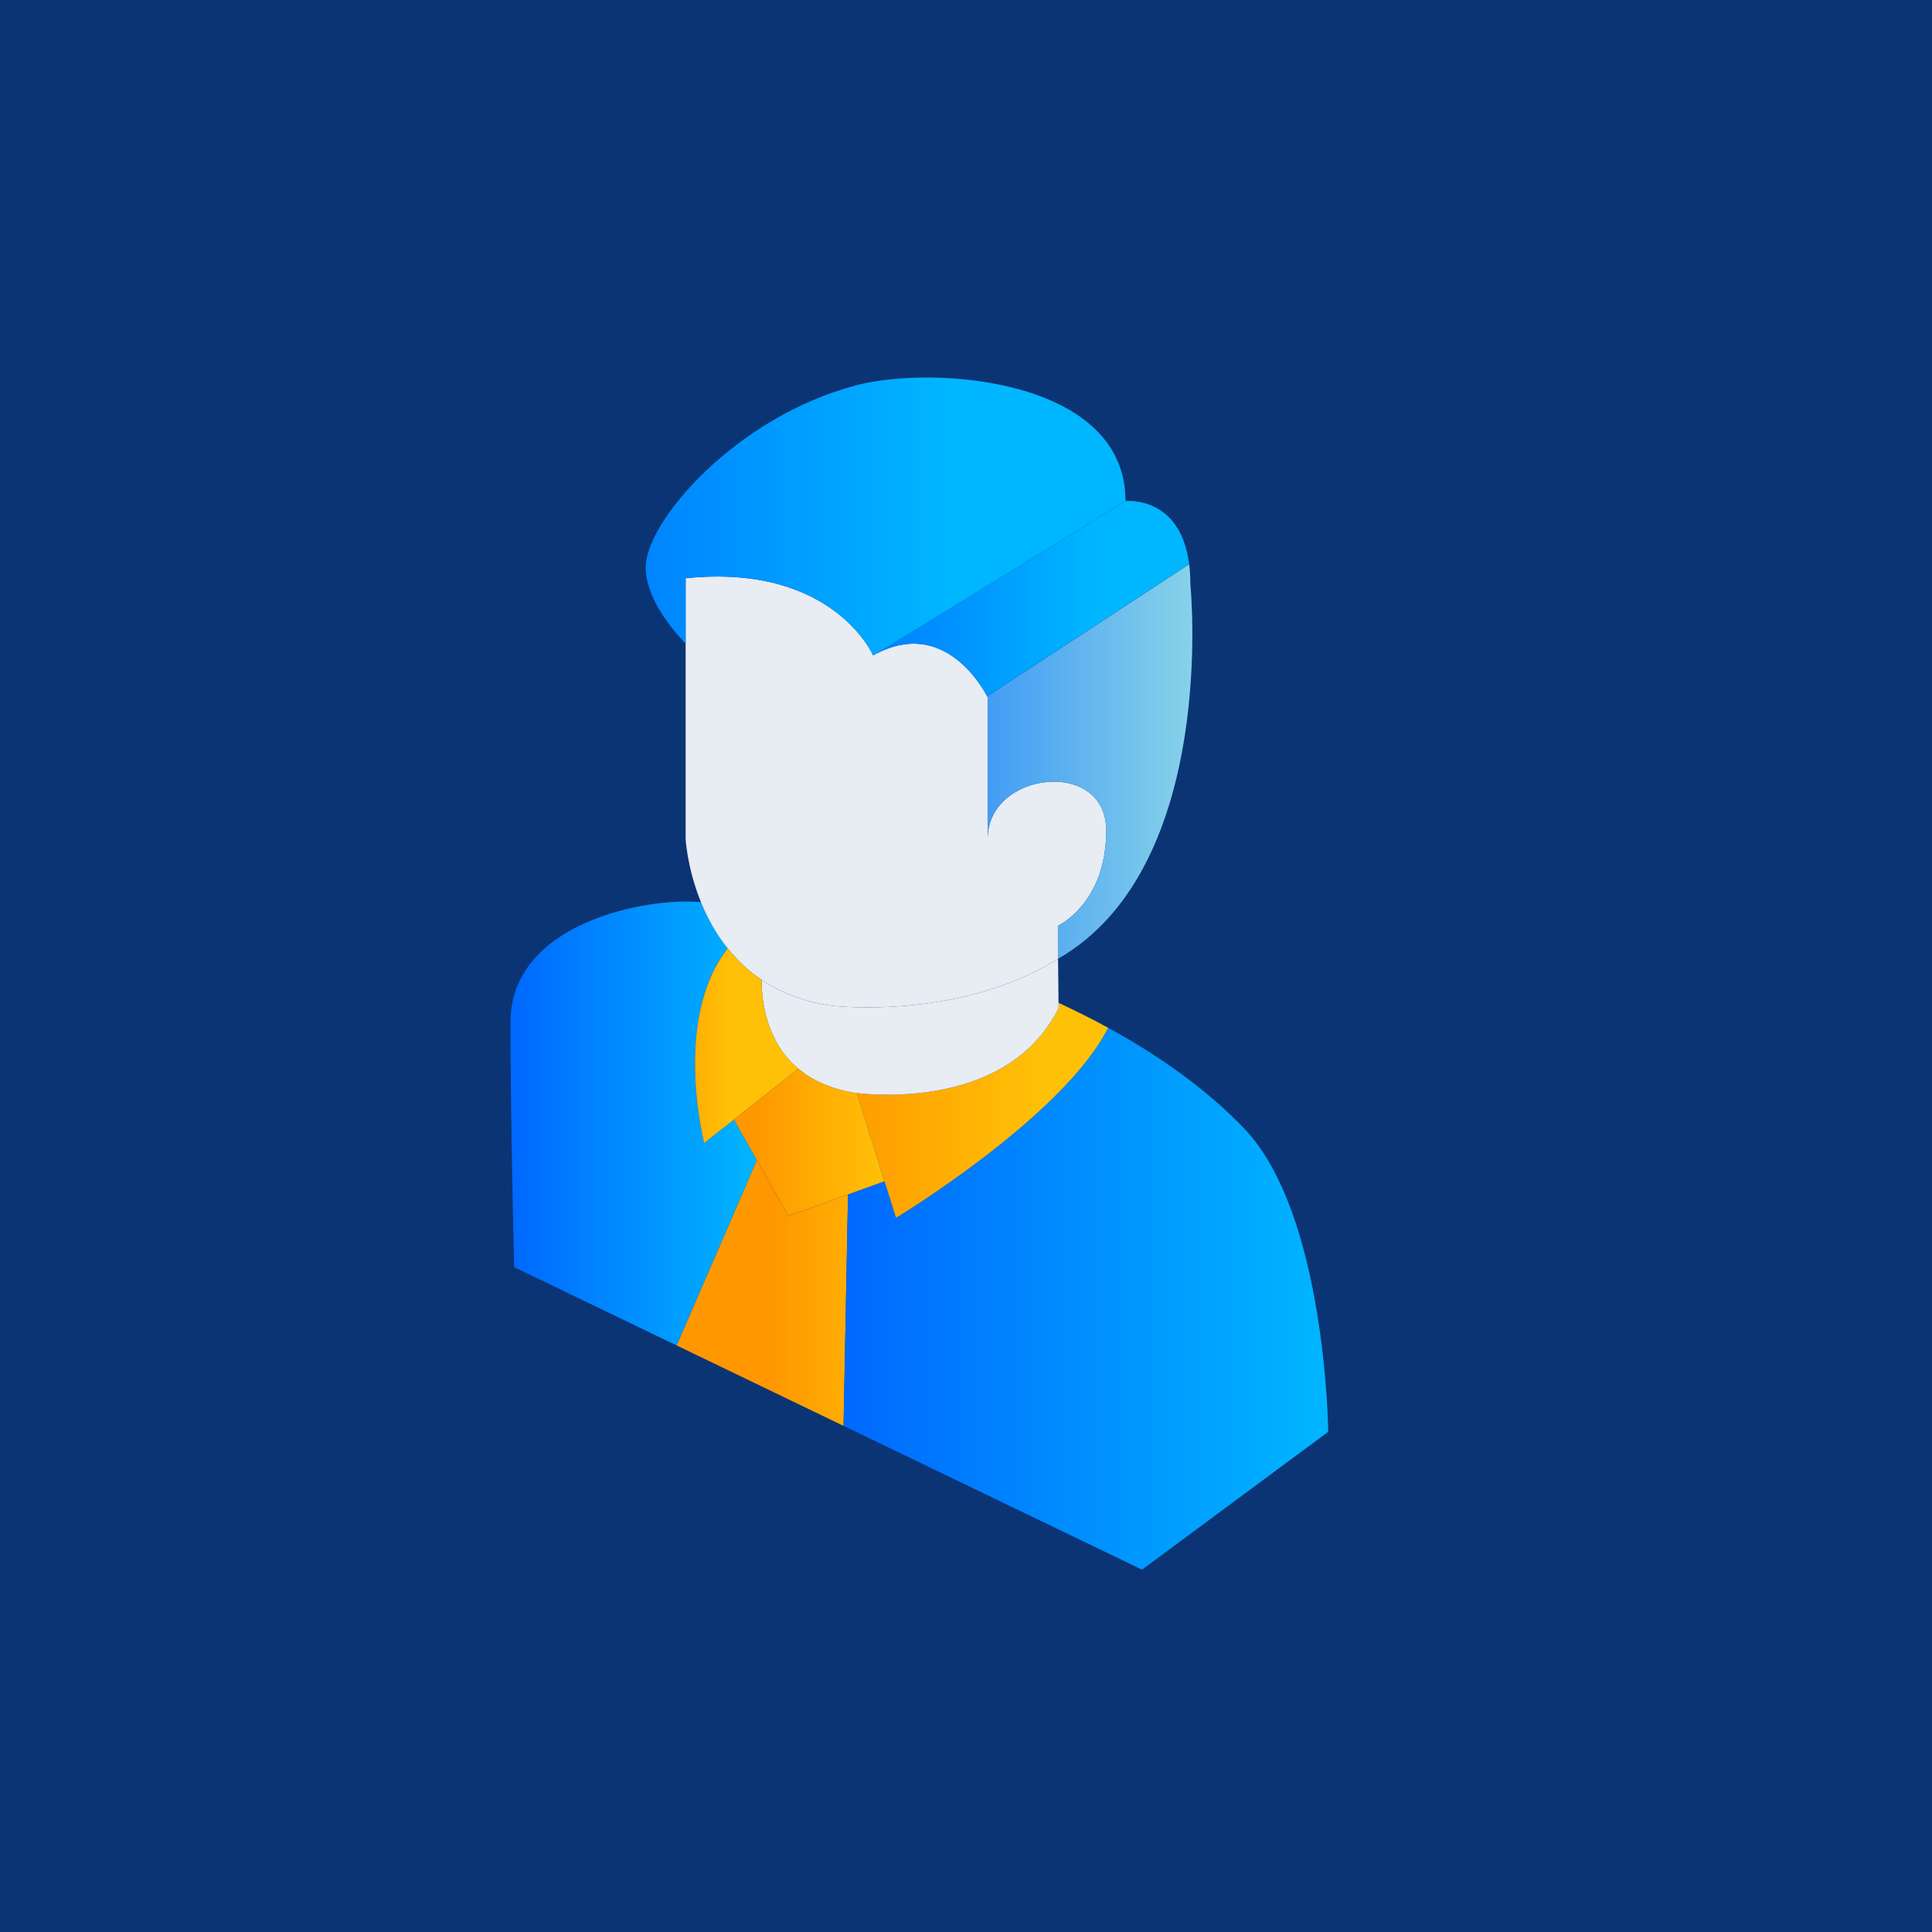 <?xml version="1.0" encoding="utf-8"?>
<!-- Generator: Adobe Illustrator 23.0.3, SVG Export Plug-In . SVG Version: 6.00 Build 0)  -->
<svg version="1.1" id="Layer_1" xmlns="http://www.w3.org/2000/svg" xmlns:xlink="http://www.w3.org/1999/xlink" x="0px" y="0px"
	 viewBox="0 0 500 500" style="enable-background:new 0 0 500 500;" xml:space="preserve">
<style type="text/css">
	.st0{fill:#0B3475;}
	.st1{fill:none;}
	.st2{fill:url(#SVGID_1_);}
	.st3{fill:url(#SVGID_2_);}
	.st4{fill:url(#SVGID_3_);}
	.st5{fill:url(#SVGID_4_);}
	.st6{fill:#E8ECF3;}
	.st7{fill:url(#SVGID_5_);}
	.st8{fill:url(#SVGID_6_);}
	.st9{fill:url(#SVGID_7_);}
	.st10{fill:none;stroke:#00FF00;stroke-miterlimit:10;}
	.st11{fill:url(#SVGID_8_);}
	.st12{fill:url(#SVGID_9_);}
</style>
<rect class="st0" width="500" height="500"/>
<g id="our_customer">
	<g>
		<polygon class="st1" points="393.47,166.08 393.37,166.14 393.37,166.02 		"/>
		<linearGradient id="SVGID_1_" gradientUnits="userSpaceOnUse" x1="193.654" y1="334.633" x2="238.029" y2="334.633">
			<stop  offset="0.15" style="stop-color:#FF9800"/>
			<stop  offset="1" style="stop-color:#FFC107"/>
		</linearGradient>
		<polygon class="st2" points="219.47,309.11 218.31,369.02 175.1,348.19 195.86,300.25 204.03,314.7 		"/>
		<linearGradient id="SVGID_2_" gradientUnits="userSpaceOnUse" x1="132.116" y1="290.759" x2="195.863" y2="290.759">
			<stop  offset="0" style="stop-color:#0068FF"/>
			<stop  offset="1" style="stop-color:#00B6FF"/>
		</linearGradient>
		<path class="st3" d="M195.86,300.25l-20.77,47.94l-42.02-20.25c0,0-0.96-37.34-0.96-63.39c0-25.97,35.83-32.44,49.31-31.06
			c1.59,3.91,3.8,8.06,6.9,11.93c-14.38,18.4-6.07,50.35-6.07,50.35l7.68-6.04L195.86,300.25z"/>
		<linearGradient id="SVGID_3_" gradientUnits="userSpaceOnUse" x1="205.297" y1="287.386" x2="270.4" y2="287.386">
			<stop  offset="0.15" style="stop-color:#FF9800"/>
			<stop  offset="1" style="stop-color:#FFC107"/>
		</linearGradient>
		<path class="st4" d="M286.82,266.01c-11.66,23.06-54.95,49.22-54.95,49.22l-2.99-9.52l-7.17-22.84c6.13,0.72,39.64,3.34,52.26-22
			l-0.02-1.34C278.29,261.55,282.61,263.7,286.82,266.01z"/>
		<linearGradient id="SVGID_4_" gradientUnits="userSpaceOnUse" x1="218.314" y1="336.121" x2="343.744" y2="336.121">
			<stop  offset="0" style="stop-color:#0068FF"/>
			<stop  offset="1" style="stop-color:#00B6FF"/>
		</linearGradient>
		<path class="st5" d="M343.74,370.55l-48.18,35.68l-77.25-37.22l1.16-59.9l9.41-3.4l2.99,9.52c0,0,43.29-26.16,54.95-49.22
			c13.09,7.16,25.3,15.75,35.16,26.03C343.21,314.17,343.74,370.55,343.74,370.55z"/>
		<path class="st6" d="M286.29,214.95c0,18.92-12.5,24.63-12.5,24.63v8.57c-3.96,2.47-8.07,4.46-12.21,6.07
			c-22.8,8.87-46.31,6.06-46.31,6.06c-7.42-1.04-13.38-3.48-18.19-6.72c-3.51-2.36-6.39-5.15-8.76-8.12
			c-3.1-3.87-5.31-8.02-6.9-11.93c-3.6-8.84-3.98-16.41-3.98-16.41v-67.45c38.18-3.93,48.53,19.98,48.53,19.98
			c0.15-0.08,0.29-0.16,0.43-0.24l0.08-0.05c17.7-9.49,27.73,8.45,28.98,10.84c0.08,0.17,0.13,0.26,0.13,0.26v36.64
			C255.6,199.61,286.29,196.04,286.29,214.95z"/>
		<linearGradient id="SVGID_5_" gradientUnits="userSpaceOnUse" x1="204.076" y1="197.059" x2="311.633" y2="197.059">
			<stop  offset="0" style="stop-color:#0068FF"/>
			<stop  offset="1" style="stop-color:#8BD5E8"/>
		</linearGradient>
		<path class="st7" d="M273.82,248.13l-0.03-2.72v-5.83c0,0,12.5-5.71,12.5-24.63c0-18.91-30.69-15.34-30.69,2.15v-36.64
			c0,0-0.05-0.09-0.13-0.26l52.29-34.19c0.2,1.54,0.3,3.23,0.3,5.08C308.05,151.07,315.55,224.2,273.82,248.13z"/>
		<linearGradient id="SVGID_6_" gradientUnits="userSpaceOnUse" x1="202.221" y1="154.911" x2="283.484" y2="154.911">
			<stop  offset="0" style="stop-color:#0068FF"/>
			<stop  offset="1" style="stop-color:#00B6FF"/>
		</linearGradient>
		<path class="st8" d="M307.75,145.99l-52.29,34.19c-1.24-2.39-11.27-20.33-28.98-10.84l64.83-39.68h0.01
			C292.25,129.58,305.57,128.77,307.75,145.99z"/>
		<linearGradient id="SVGID_7_" gradientUnits="userSpaceOnUse" x1="121.413" y1="133.666" x2="245.638" y2="133.666">
			<stop  offset="0" style="stop-color:#0068FF"/>
			<stop  offset="1" style="stop-color:#00B6FF"/>
		</linearGradient>
		<path class="st9" d="M291.32,129.66l-64.83,39.68l-0.08,0.05c-0.14,0.08-0.28,0.15-0.43,0.24c0,0-10.35-23.91-48.53-19.98v16.97
			c-4.31-4.55-10.35-12.26-10.35-19.82c0-11.78,23.2-38.9,54.6-47.12c19.87-5.19,69.59-1.78,69.59,29.99
			C291.28,129.66,291.3,129.66,291.32,129.66z"/>
		<path class="st10" d="M255.47,180.19"/>
		<path class="st6" d="M273.97,260.88c-12.62,25.34-46.13,22.71-52.26,22c-0.63-0.07-0.97-0.12-0.97-0.12
			c-6.14-1.08-10.71-3.31-14.11-6.15c-8.09-6.75-9.51-16.9-9.55-23.05c4.8,3.24,10.76,5.69,18.19,6.72c0,0,23.51,2.82,46.31-6.06
			c4.14-1.61,8.26-3.61,12.21-6.07c0.01-0.01,0.02-0.01,0.03-0.02l0.13,11.41L273.97,260.88z"/>
		<path class="st10" d="M197.09,253.55"/>
		<path class="st10" d="M221.71,282.88"/>
		<linearGradient id="SVGID_8_" gradientUnits="userSpaceOnUse" x1="162.738" y1="270.609" x2="189.506" y2="270.609">
			<stop  offset="0.15" style="stop-color:#FF9800"/>
			<stop  offset="1" style="stop-color:#FFC107"/>
		</linearGradient>
		<path class="st11" d="M206.64,276.6l-16.71,13.15l-7.68,6.04c0,0-8.31-31.95,6.07-50.35c2.36,2.97,5.25,5.75,8.76,8.12
			C197.12,259.7,198.55,269.85,206.64,276.6z"/>
		<path class="st10" d="M188.33,245.43"/>
		<path class="st10" d="M206.64,276.6"/>
		<linearGradient id="SVGID_9_" gradientUnits="userSpaceOnUse" x1="189.93" y1="295.65" x2="228.88" y2="295.65">
			<stop  offset="0.15" style="stop-color:#FF9800"/>
			<stop  offset="1" style="stop-color:#FFC107"/>
		</linearGradient>
		<path class="st12" d="M228.88,305.71l-9.41,3.4l-15.44,5.58l-8.17-14.45l-5.93-10.5l16.71-13.15c3.4,2.83,7.97,5.07,14.11,6.15
			c0,0,0.34,0.06,0.97,0.12L228.88,305.71z"/>
	</g>
</g>
</svg>
